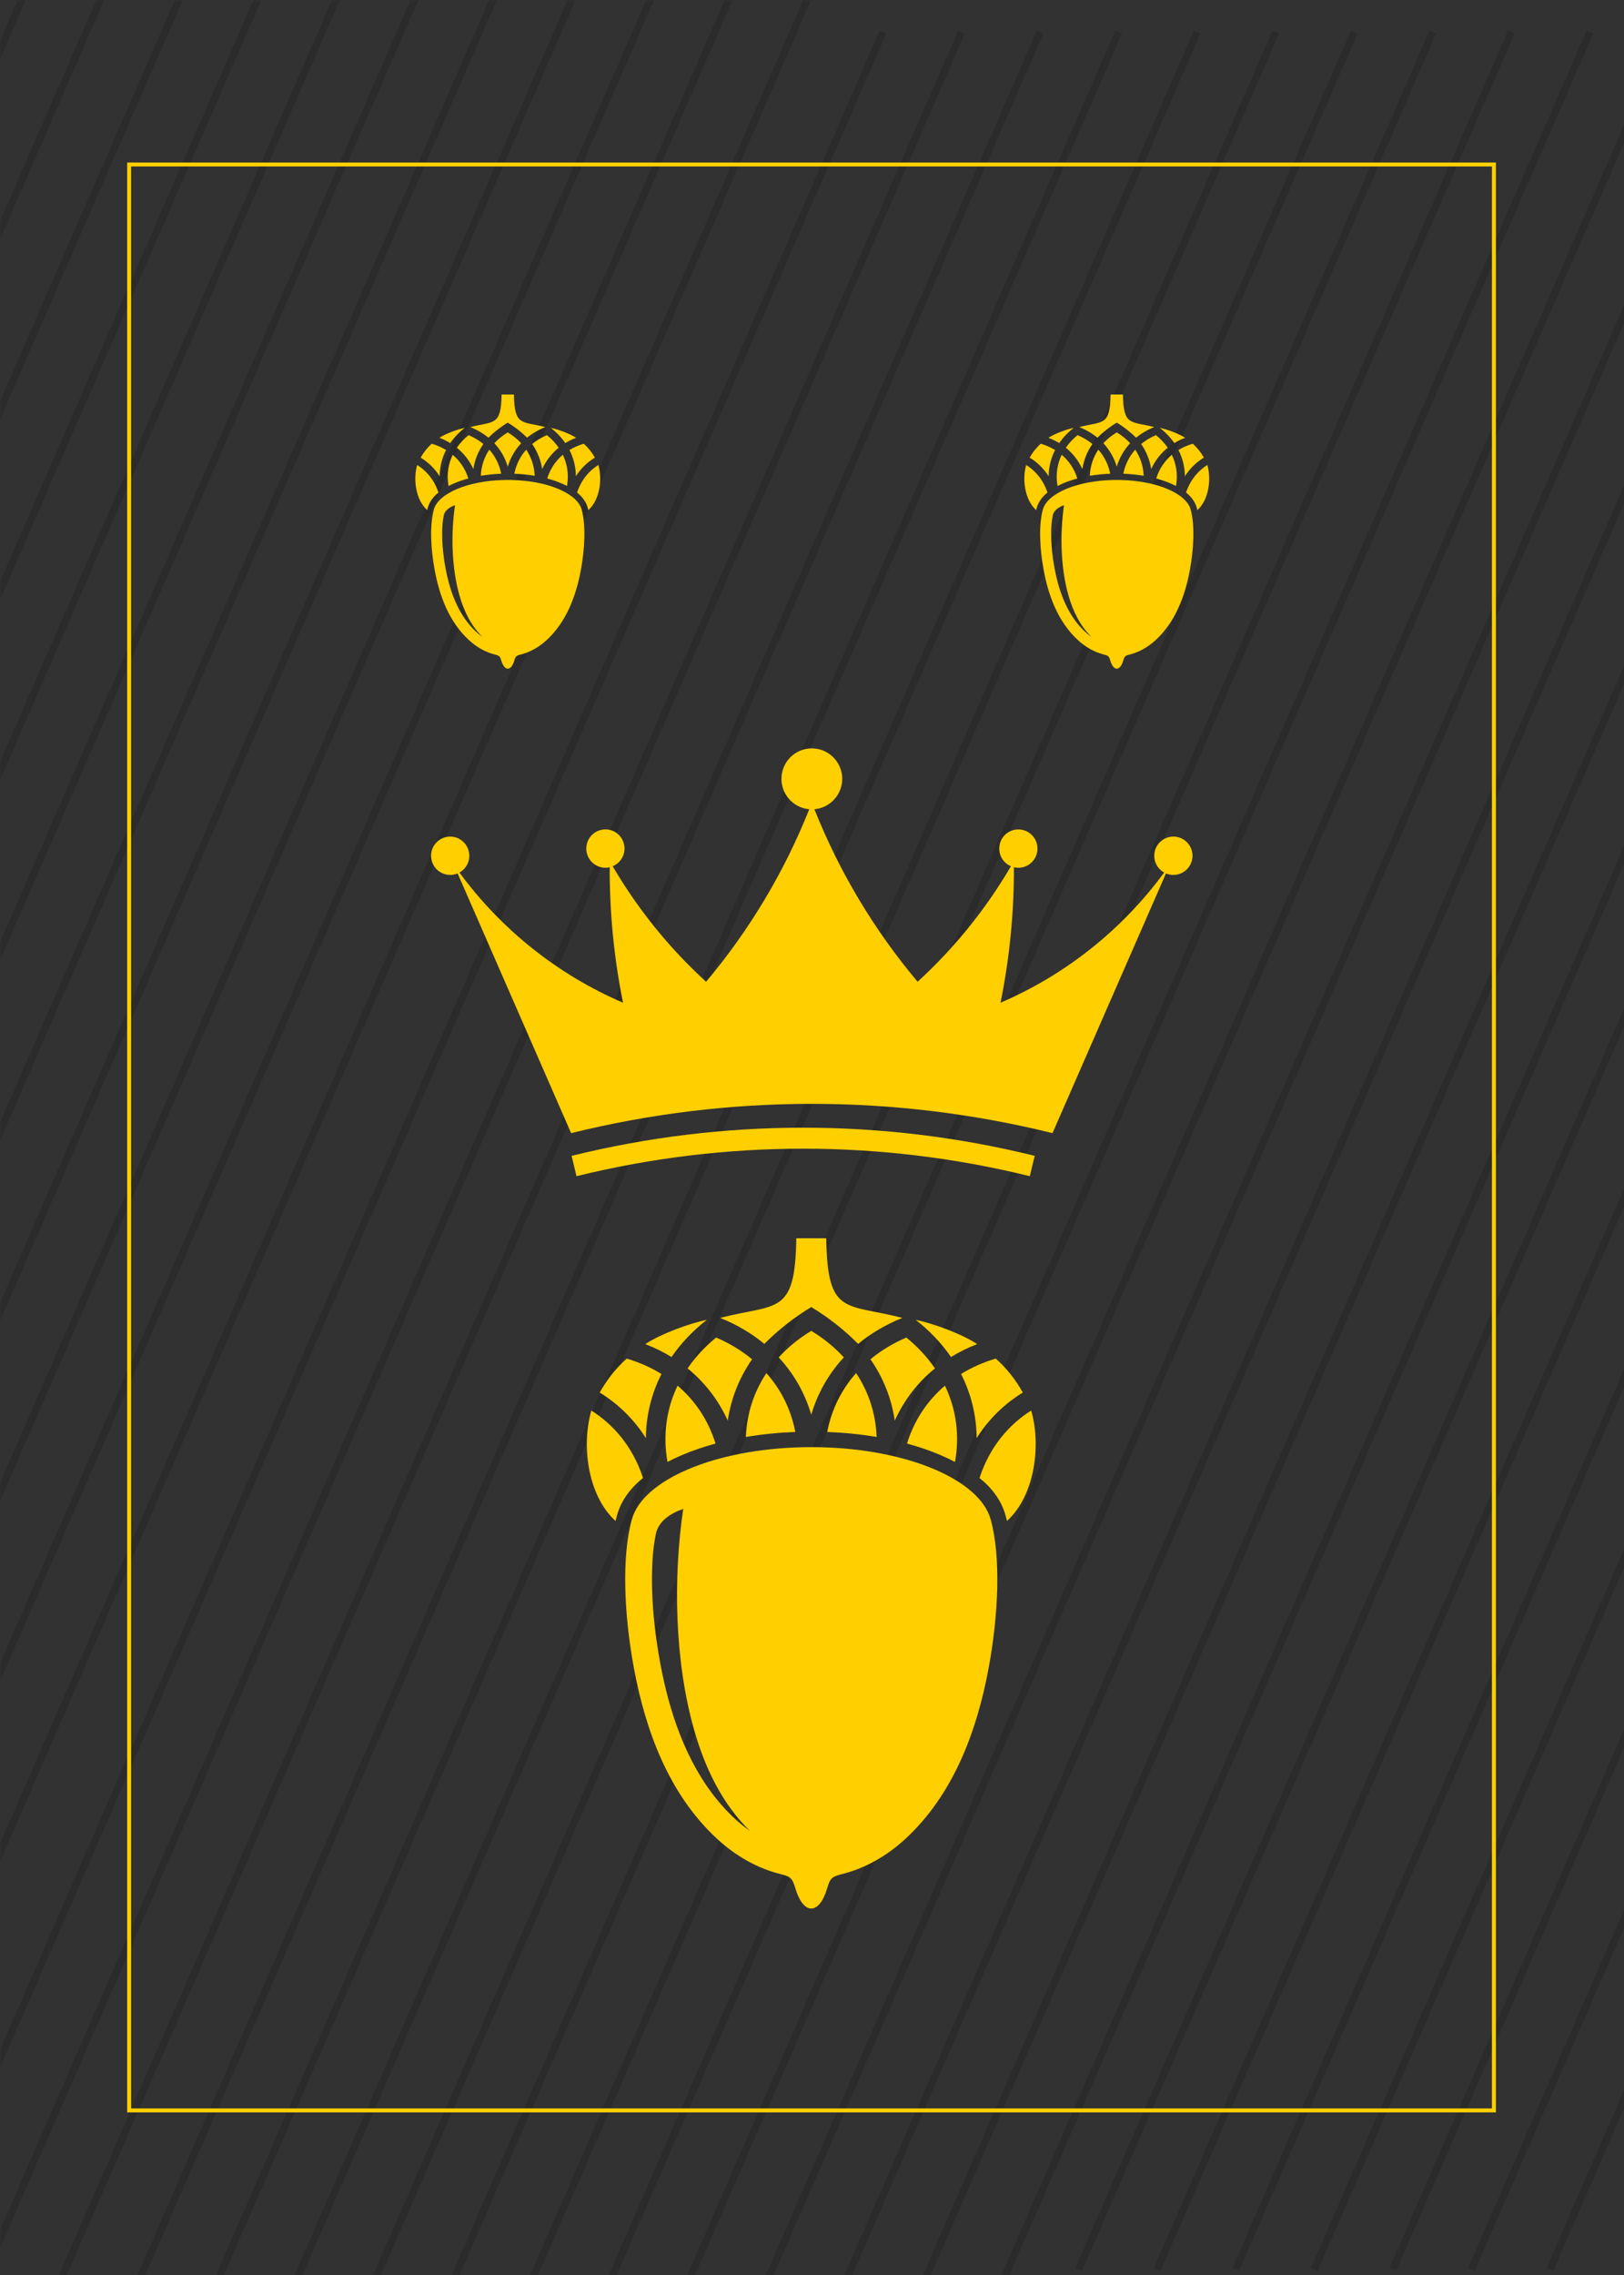<svg xmlns="http://www.w3.org/2000/svg" xmlns:xlink="http://www.w3.org/1999/xlink" width="480" zoomAndPan="magnify" viewBox="0 0 360 504" height="672" preserveAspectRatio="xMidYMid meet" version="1.0"><defs><filter x="0%" y="0%" width="100%" height="100%" id="8a7e48a71b"><feColorMatrix values="0 0 0 0 1 0 0 0 0 1 0 0 0 0 1 0 0 0 1 0" color-interpolation-filters="sRGB"/></filter><mask id="dac9f7658e"><g filter="url(#8a7e48a71b)"><rect x="-36" width="432" fill="#000000" y="-50.4" height="604.8" fill-opacity="0.137"/></g></mask><clipPath id="7e7e9a0557"><path d="M 0 0 L 1 0 L 1 432.848 L 0 432.848 Z M 0 0 " clip-rule="nonzero"/></clipPath><clipPath id="49b59e8061"><path d="M 0 0 L 18 0 L 18 432.848 L 0 432.848 Z M 0 0 " clip-rule="nonzero"/></clipPath><clipPath id="e3e0e787e5"><path d="M 0 0 L 35 0 L 35 432.848 L 0 432.848 Z M 0 0 " clip-rule="nonzero"/></clipPath><clipPath id="d7e2eb55d1"><path d="M 0 0 L 53 0 L 53 432.848 L 0 432.848 Z M 0 0 " clip-rule="nonzero"/></clipPath><clipPath id="4c9bd47649"><path d="M 0 0 L 70 0 L 70 432.848 L 0 432.848 Z M 0 0 " clip-rule="nonzero"/></clipPath><clipPath id="286507d2f0"><path d="M 0 0 L 88 0 L 88 432.848 L 0 432.848 Z M 0 0 " clip-rule="nonzero"/></clipPath><clipPath id="26b9a72f03"><path d="M 0 0 L 105 0 L 105 432.848 L 0 432.848 Z M 0 0 " clip-rule="nonzero"/></clipPath><clipPath id="75e36e653a"><path d="M 0 0 L 122 0 L 122 432.848 L 0 432.848 Z M 0 0 " clip-rule="nonzero"/></clipPath><clipPath id="62edaf0345"><path d="M 0 0 L 140 0 L 140 432.848 L 0 432.848 Z M 0 0 " clip-rule="nonzero"/></clipPath><clipPath id="abcfd02dab"><path d="M 0 0 L 157 0 L 157 432.848 L 0 432.848 Z M 0 0 " clip-rule="nonzero"/></clipPath><clipPath id="518abb61f1"><path d="M 0 0 L 175 0 L 175 432.848 L 0 432.848 Z M 0 0 " clip-rule="nonzero"/></clipPath><clipPath id="d2c214c01b"><path d="M 0 0 L 192 0 L 192 432.848 L 0 432.848 Z M 0 0 " clip-rule="nonzero"/></clipPath><clipPath id="ec163887b6"><path d="M 0 0 L 208.723 0 L 208.723 432.848 L 0 432.848 Z M 0 0 " clip-rule="nonzero"/></clipPath><clipPath id="c21a3aa94f"><rect x="0" width="209" y="0" height="434"/></clipPath><mask id="ebf7c06307"><g filter="url(#8a7e48a71b)"><rect x="-36" width="432" fill="#000000" y="-50.4" height="604.8" fill-opacity="0.137"/></g></mask><clipPath id="5badfac7ff"><path d="M 0 0.203 L 197 0.203 L 197 498 L 0 498 Z M 0 0.203 " clip-rule="nonzero"/></clipPath><clipPath id="8cc3106419"><path d="M 0 0.203 L 214 0.203 L 214 498 L 0 498 Z M 0 0.203 " clip-rule="nonzero"/></clipPath><clipPath id="78670a9c38"><path d="M 12 0.203 L 232 0.203 L 232 498 L 12 498 Z M 12 0.203 " clip-rule="nonzero"/></clipPath><clipPath id="5d2ed6f6e3"><path d="M 29 0.203 L 249 0.203 L 249 498 L 29 498 Z M 29 0.203 " clip-rule="nonzero"/></clipPath><clipPath id="5ea23cdcc3"><path d="M 47 0.203 L 267 0.203 L 267 498 L 47 498 Z M 47 0.203 " clip-rule="nonzero"/></clipPath><clipPath id="58e70511e9"><path d="M 64 0.203 L 284 0.203 L 284 498 L 64 498 Z M 64 0.203 " clip-rule="nonzero"/></clipPath><clipPath id="4a189a1844"><path d="M 81 0.203 L 301 0.203 L 301 498 L 81 498 Z M 81 0.203 " clip-rule="nonzero"/></clipPath><clipPath id="de9199f9e7"><path d="M 99 0.203 L 319 0.203 L 319 498 L 99 498 Z M 99 0.203 " clip-rule="nonzero"/></clipPath><clipPath id="43196819dd"><path d="M 116 0.203 L 336 0.203 L 336 498 L 116 498 Z M 116 0.203 " clip-rule="nonzero"/></clipPath><clipPath id="af41bc57ff"><path d="M 134 0.203 L 354 0.203 L 354 498 L 134 498 Z M 134 0.203 " clip-rule="nonzero"/></clipPath><clipPath id="2a9f39c106"><path d="M 151 0.203 L 360 0.203 L 360 498 L 151 498 Z M 151 0.203 " clip-rule="nonzero"/></clipPath><clipPath id="44646a19a7"><path d="M 168 0.203 L 360 0.203 L 360 498 L 168 498 Z M 168 0.203 " clip-rule="nonzero"/></clipPath><clipPath id="efe527cf05"><path d="M 186 0.203 L 360 0.203 L 360 498 L 186 498 Z M 186 0.203 " clip-rule="nonzero"/></clipPath><clipPath id="98f47a8938"><path d="M 203 0.203 L 360 0.203 L 360 498 L 203 498 Z M 203 0.203 " clip-rule="nonzero"/></clipPath><clipPath id="57e3cadb4b"><path d="M 221 0.203 L 360 0.203 L 360 498 L 221 498 Z M 221 0.203 " clip-rule="nonzero"/></clipPath><clipPath id="9e10d42e64"><rect x="0" width="360" y="0" height="498"/></clipPath><mask id="e6ec8784cd"><g filter="url(#8a7e48a71b)"><rect x="-36" width="432" fill="#000000" y="-50.4" height="604.8" fill-opacity="0.137"/></g></mask><clipPath id="5f86273303"><path d="M 0.223 1 L 122 1 L 122 501.648 L 0.223 501.648 Z M 0.223 1 " clip-rule="nonzero"/></clipPath><clipPath id="63e1e70d64"><path d="M 17 1 L 122 1 L 122 501.648 L 17 501.648 Z M 17 1 " clip-rule="nonzero"/></clipPath><clipPath id="97fe5a8f45"><path d="M 35 1 L 122 1 L 122 501.648 L 35 501.648 Z M 35 1 " clip-rule="nonzero"/></clipPath><clipPath id="3dc204e096"><path d="M 52 1 L 122 1 L 122 501.648 L 52 501.648 Z M 52 1 " clip-rule="nonzero"/></clipPath><clipPath id="d2ff055de4"><path d="M 70 1 L 122 1 L 122 501.648 L 70 501.648 Z M 70 1 " clip-rule="nonzero"/></clipPath><clipPath id="5d61bee8f1"><path d="M 87 1 L 122 1 L 122 501.648 L 87 501.648 Z M 87 1 " clip-rule="nonzero"/></clipPath><clipPath id="d6f2c5af27"><path d="M 104 1 L 122 1 L 122 501.648 L 104 501.648 Z M 104 1 " clip-rule="nonzero"/></clipPath><clipPath id="96dec11a75"><rect x="0" width="122" y="0" height="502"/></clipPath><clipPath id="fd1841dc59"><path d="M 28.016 36 L 331.766 36 L 331.766 468 L 28.016 468 Z M 28.016 36 " clip-rule="nonzero"/></clipPath><clipPath id="64decfb58c"><path d="M 126.242 249 L 229.793 249 L 229.793 260.57 L 126.242 260.57 Z M 126.242 249 " clip-rule="nonzero"/></clipPath><clipPath id="11a3ce4c5f"><path d="M 95.559 165.805 L 264.309 165.805 L 264.309 252 L 95.559 252 Z M 95.559 165.805 " clip-rule="nonzero"/></clipPath><clipPath id="038ccb2566"><path d="M 95.551 106.312 L 129.566 106.312 L 129.566 148.141 L 95.551 148.141 Z M 95.551 106.312 " clip-rule="nonzero"/></clipPath><clipPath id="c76f226fc0"><path d="M 92 87.395 L 133.559 87.395 L 133.559 114 L 92 114 Z M 92 87.395 " clip-rule="nonzero"/></clipPath><clipPath id="69a425ba4b"><path d="M 230.551 106.312 L 264.566 106.312 L 264.566 148.141 L 230.551 148.141 Z M 230.551 106.312 " clip-rule="nonzero"/></clipPath><clipPath id="ef60e0d076"><path d="M 227 87.395 L 268.559 87.395 L 268.559 114 L 227 114 Z M 227 87.395 " clip-rule="nonzero"/></clipPath><clipPath id="7bb83d9fed"><path d="M 138.543 320.562 L 221.129 320.562 L 221.129 422.816 L 138.543 422.816 Z M 138.543 320.562 " clip-rule="nonzero"/></clipPath><clipPath id="846e54f390"><path d="M 130 274.316 L 230 274.316 L 230 337 L 130 337 Z M 130 274.316 " clip-rule="nonzero"/></clipPath></defs><rect x="-36" width="432" fill="#ffffff" y="-50.4" height="604.8" fill-opacity="1"/><rect x="-36" width="432" fill="#323232" y="-50.4" height="604.8" fill-opacity="1"/><g mask="url(#dac9f7658e)"><g transform="matrix(1, 0, 0, 1, 0, 0)"><g clip-path="url(#c21a3aa94f)"><g clip-path="url(#7e7e9a0557)"><path fill="#000000" d="M -217.59 432.297 L -219.066 431.664 L -1.418 -67.574 L 0.051 -66.938 Z M -217.59 432.297 " fill-opacity="1" fill-rule="nonzero"/></g><g clip-path="url(#49b59e8061)"><path fill="#000000" d="M -200.176 432.297 L -201.652 431.664 L 15.992 -67.574 L 17.461 -66.938 Z M -200.176 432.297 " fill-opacity="1" fill-rule="nonzero"/></g><g clip-path="url(#e3e0e787e5)"><path fill="#000000" d="M -182.766 432.297 L -184.242 431.664 L 33.406 -67.574 L 34.875 -66.938 Z M -182.766 432.297 " fill-opacity="1" fill-rule="nonzero"/></g><g clip-path="url(#d7e2eb55d1)"><path fill="#000000" d="M -165.359 432.297 L -166.828 431.664 L 50.816 -67.574 L 52.289 -66.938 Z M -165.359 432.297 " fill-opacity="1" fill-rule="nonzero"/></g><g clip-path="url(#4c9bd47649)"><path fill="#000000" d="M -147.945 432.297 L -149.422 431.664 L 68.223 -67.574 L 69.699 -66.938 Z M -147.945 432.297 " fill-opacity="1" fill-rule="nonzero"/></g><g clip-path="url(#286507d2f0)"><path fill="#000000" d="M -130.535 432.297 L -132.012 431.664 L 85.637 -67.574 L 87.113 -66.938 Z M -130.535 432.297 " fill-opacity="1" fill-rule="nonzero"/></g><g clip-path="url(#26b9a72f03)"><path fill="#000000" d="M -113.121 432.297 L -114.598 431.664 L 103.051 -67.574 L 104.523 -66.938 Z M -113.121 432.297 " fill-opacity="1" fill-rule="nonzero"/></g><g clip-path="url(#75e36e653a)"><path fill="#000000" d="M -95.707 432.297 L -97.184 431.664 L 120.461 -67.574 L 121.93 -66.938 Z M -95.707 432.297 " fill-opacity="1" fill-rule="nonzero"/></g><g clip-path="url(#62edaf0345)"><path fill="#000000" d="M -78.305 432.297 L -79.773 431.664 L 137.875 -67.574 L 139.344 -66.938 Z M -78.305 432.297 " fill-opacity="1" fill-rule="nonzero"/></g><g clip-path="url(#abcfd02dab)"><path fill="#000000" d="M -60.891 432.297 L -62.359 431.664 L 155.281 -67.574 L 156.758 -66.938 Z M -60.891 432.297 " fill-opacity="1" fill-rule="nonzero"/></g><g clip-path="url(#518abb61f1)"><path fill="#000000" d="M -43.477 432.297 L -44.949 431.664 L 172.691 -67.574 L 174.168 -66.938 Z M -43.477 432.297 " fill-opacity="1" fill-rule="nonzero"/></g><g clip-path="url(#d2c214c01b)"><path fill="#000000" d="M -26.066 432.297 L -27.535 431.664 L 190.105 -67.574 L 191.582 -66.938 Z M -26.066 432.297 " fill-opacity="1" fill-rule="nonzero"/></g><g clip-path="url(#ec163887b6)"><path fill="#000000" d="M -8.652 432.297 L -10.129 431.664 L 207.516 -67.574 L 208.992 -66.938 Z M -8.652 432.297 " fill-opacity="1" fill-rule="nonzero"/></g></g></g></g><g mask="url(#ebf7c06307)"><g transform="matrix(1, 0, 0, 1, 0, 6)"><g clip-path="url(#9e10d42e64)"><g clip-path="url(#5badfac7ff)"><path fill="#000000" d="M -21.168 500.652 L -22.637 500.016 L 195.004 0.781 L 196.48 1.414 Z M -21.168 500.652 " fill-opacity="1" fill-rule="nonzero"/></g><g clip-path="url(#8cc3106419)"><path fill="#000000" d="M -3.754 500.652 L -5.23 500.016 L 212.414 0.781 L 213.891 1.414 Z M -3.754 500.652 " fill-opacity="1" fill-rule="nonzero"/></g><g clip-path="url(#78670a9c38)"><path fill="#000000" d="M 13.656 500.652 L 12.184 500.016 L 229.828 0.781 L 231.297 1.414 Z M 13.656 500.652 " fill-opacity="1" fill-rule="nonzero"/></g><g clip-path="url(#5d2ed6f6e3)"><path fill="#000000" d="M 31.07 500.652 L 29.594 500.016 L 247.242 0.781 L 248.711 1.414 Z M 31.07 500.652 " fill-opacity="1" fill-rule="nonzero"/></g><g clip-path="url(#5ea23cdcc3)"><path fill="#000000" d="M 48.484 500.652 L 47.008 500.016 L 264.652 0.781 L 266.125 1.414 Z M 48.484 500.652 " fill-opacity="1" fill-rule="nonzero"/></g><g clip-path="url(#58e70511e9)"><path fill="#000000" d="M 65.891 500.652 L 64.418 500.016 L 282.066 0.781 L 283.535 1.414 Z M 65.891 500.652 " fill-opacity="1" fill-rule="nonzero"/></g><g clip-path="url(#4a189a1844)"><path fill="#000000" d="M 83.301 500.652 L 81.824 500.016 L 299.473 0.781 L 300.949 1.414 Z M 83.301 500.652 " fill-opacity="1" fill-rule="nonzero"/></g><g clip-path="url(#de9199f9e7)"><path fill="#000000" d="M 100.715 500.652 L 99.238 500.016 L 316.883 0.781 L 318.359 1.414 Z M 100.715 500.652 " fill-opacity="1" fill-rule="nonzero"/></g><g clip-path="url(#43196819dd)"><path fill="#000000" d="M 118.125 500.652 L 116.652 500.016 L 334.297 0.781 L 335.773 1.414 Z M 118.125 500.652 " fill-opacity="1" fill-rule="nonzero"/></g><g clip-path="url(#af41bc57ff)"><path fill="#000000" d="M 135.539 500.652 L 134.062 500.016 L 351.711 0.781 L 353.18 1.414 Z M 135.539 500.652 " fill-opacity="1" fill-rule="nonzero"/></g><g clip-path="url(#2a9f39c106)"><path fill="#000000" d="M 152.945 500.652 L 151.477 500.016 L 369.121 0.781 L 370.59 1.414 Z M 152.945 500.652 " fill-opacity="1" fill-rule="nonzero"/></g><g clip-path="url(#44646a19a7)"><path fill="#000000" d="M 170.359 500.652 L 168.887 500.016 L 386.527 0.781 L 388.004 1.414 Z M 170.359 500.652 " fill-opacity="1" fill-rule="nonzero"/></g><g clip-path="url(#efe527cf05)"><path fill="#000000" d="M 187.77 500.652 L 186.301 500.016 L 403.941 0.781 L 405.418 1.414 Z M 187.77 500.652 " fill-opacity="1" fill-rule="nonzero"/></g><g clip-path="url(#98f47a8938)"><path fill="#000000" d="M 205.184 500.652 L 203.711 500.016 L 421.352 0.781 L 422.828 1.414 Z M 205.184 500.652 " fill-opacity="1" fill-rule="nonzero"/></g><g clip-path="url(#57e3cadb4b)"><path fill="#000000" d="M 222.594 500.652 L 221.117 500.016 L 438.766 0.781 L 440.242 1.414 Z M 222.594 500.652 " fill-opacity="1" fill-rule="nonzero"/></g></g></g></g><g mask="url(#e6ec8784cd)"><g transform="matrix(1, 0, 0, 1, 238, 2)"><g clip-path="url(#96dec11a75)"><g clip-path="url(#5f86273303)"><path fill="#000000" d="M 1.832 501.098 L 0.363 500.461 L 218.004 1.227 L 219.48 1.859 Z M 1.832 501.098 " fill-opacity="1" fill-rule="nonzero"/></g><g clip-path="url(#63e1e70d64)"><path fill="#000000" d="M 19.246 501.098 L 17.77 500.461 L 235.414 1.227 L 236.891 1.859 Z M 19.246 501.098 " fill-opacity="1" fill-rule="nonzero"/></g><g clip-path="url(#97fe5a8f45)"><path fill="#000000" d="M 36.656 501.098 L 35.184 500.461 L 252.828 1.227 L 254.297 1.859 Z M 36.656 501.098 " fill-opacity="1" fill-rule="nonzero"/></g><g clip-path="url(#3dc204e096)"><path fill="#000000" d="M 54.07 501.098 L 52.594 500.461 L 270.242 1.227 L 271.711 1.859 Z M 54.07 501.098 " fill-opacity="1" fill-rule="nonzero"/></g><g clip-path="url(#d2ff055de4)"><path fill="#000000" d="M 71.484 501.098 L 70.008 500.461 L 287.652 1.227 L 289.125 1.859 Z M 71.484 501.098 " fill-opacity="1" fill-rule="nonzero"/></g><g clip-path="url(#5d61bee8f1)"><path fill="#000000" d="M 88.891 501.098 L 87.418 500.461 L 305.066 1.227 L 306.535 1.859 Z M 88.891 501.098 " fill-opacity="1" fill-rule="nonzero"/></g><g clip-path="url(#d6f2c5af27)"><path fill="#000000" d="M 106.301 501.098 L 104.824 500.461 L 322.473 1.227 L 323.949 1.859 Z M 106.301 501.098 " fill-opacity="1" fill-rule="nonzero"/></g></g></g></g><g clip-path="url(#fd1841dc59)"><path fill="#ffcf00" d="M 331.602 467.977 L 28.188 467.977 L 28.188 36 L 331.602 36 Z M 29.066 467.098 L 330.723 467.098 L 330.723 36.879 L 29.066 36.879 Z M 29.066 467.098 " fill-opacity="1" fill-rule="nonzero"/></g><g clip-path="url(#64decfb58c)"><path fill="#ffcf00" d="M 229.371 256.066 L 228.277 260.57 C 195.273 252.445 160.805 252.445 127.801 260.57 L 126.707 256.066 C 160.43 247.746 195.664 247.746 229.387 256.066 L 229.371 256.066 " fill-opacity="1" fill-rule="nonzero"/></g><g clip-path="url(#11a3ce4c5f)"><path fill="#ffcf00" d="M 101.852 193.305 C 111.156 205.977 123.68 215.938 138.105 222.137 C 136.113 212.27 135.125 202.207 135.156 192.133 C 132.879 192.656 130.602 191.23 130.074 188.949 C 129.551 186.648 130.961 184.383 133.254 183.855 C 135.531 183.316 137.805 184.742 138.332 187.039 C 138.797 189.051 137.73 191.125 135.812 191.906 C 141.402 201.43 148.367 210.062 156.52 217.496 C 166.137 206.07 173.852 193.168 179.395 179.277 C 175.68 178.961 172.938 175.688 173.254 171.977 C 173.566 168.254 176.832 165.504 180.535 165.82 C 184.234 166.133 186.992 169.41 186.676 173.117 C 186.391 176.391 183.801 178.992 180.535 179.277 C 186.062 193.168 193.793 206.07 203.41 217.496 C 211.543 210.062 218.527 201.43 224.098 191.906 C 221.941 191.004 220.938 188.512 221.836 186.348 C 222.734 184.188 225.223 183.18 227.379 184.082 C 229.539 184.984 230.555 187.477 229.656 189.637 C 228.848 191.562 226.781 192.613 224.758 192.133 C 224.789 202.207 223.801 212.27 221.793 222.137 C 236.234 215.938 248.742 205.977 258.062 193.305 C 256.008 192.16 255.273 189.578 256.398 187.52 C 257.539 185.477 260.113 184.727 262.168 185.867 C 264.203 187.012 264.953 189.594 263.816 191.637 C 262.766 193.543 260.457 194.34 258.465 193.5 L 233.312 251.035 C 198.258 242.383 161.641 242.383 126.602 251.035 L 101.445 193.5 C 99.289 194.414 96.801 193.395 95.887 191.23 C 94.988 189.066 95.992 186.59 98.152 185.672 C 100.309 184.758 102.797 185.777 103.695 187.941 C 104.547 189.938 103.738 192.25 101.852 193.305 " fill-opacity="1" fill-rule="nonzero"/></g><g clip-path="url(#038ccb2566)"><path fill="#ffcf00" d="M 98.375 114.176 C 98.105 115.434 98.027 116.805 98.016 118.059 C 98 119.977 98.16 121.922 98.426 123.82 C 98.527 124.512 98.637 125.203 98.766 125.891 C 99.59 130.305 101.102 134.828 103.992 138.32 C 104.848 139.355 105.844 140.332 106.949 141.098 C 104.41 138.637 102.824 135.344 101.836 131.855 C 100.09 125.688 99.938 118.215 100.867 111.926 C 99.781 112.301 98.629 112.984 98.375 114.176 Z M 114.016 146.293 C 114.277 145.41 114.438 145.25 115.352 145.023 C 117.395 144.52 119.375 143.453 121.152 141.828 C 125.543 137.809 127.688 132.055 128.754 126.336 C 129.652 121.527 129.883 116.266 128.938 112.871 C 127.938 109.293 121.387 106.5 113.328 106.332 C 113.074 106.328 112.816 106.324 112.559 106.324 C 112.301 106.324 112.043 106.328 111.789 106.332 C 103.73 106.5 97.18 109.293 96.18 112.871 C 95.234 116.266 95.465 121.527 96.363 126.336 C 97.43 132.055 99.574 137.809 103.969 141.828 C 105.742 143.453 107.723 144.52 109.766 145.023 C 110.68 145.25 110.84 145.41 111.102 146.293 C 111.832 148.758 113.285 148.758 114.016 146.293 " fill-opacity="1" fill-rule="evenodd"/></g><g clip-path="url(#c76f226fc0)"><path fill="#ffcf00" d="M 111.102 104.949 C 110.699 102.879 109.777 101.086 108.465 99.617 C 107.344 101.289 106.676 103.242 106.59 105.402 C 108.098 105.152 109.621 105.008 111.102 104.949 Z M 100.355 100.754 C 99.414 102.695 99.035 104.887 99.363 107.215 C 99.383 107.367 99.406 107.52 99.434 107.668 C 99.891 107.43 100.348 107.219 100.789 107.031 C 101.758 106.625 102.777 106.281 103.816 106.004 C 103.148 103.855 101.941 102.094 100.355 100.754 Z M 97.199 109.125 C 97.074 108.734 96.926 108.348 96.754 107.965 C 95.797 105.816 94.309 104.16 92.48 103.008 C 91.559 106.145 92.137 110.719 94.691 113.016 C 94.734 112.84 94.777 112.668 94.828 112.496 C 95.203 111.145 96.102 109.984 97.199 109.125 Z M 93.246 101.379 C 94.984 102.438 96.402 103.848 97.461 105.512 C 97.473 103.512 97.941 101.535 98.883 99.695 C 97.914 99.102 96.848 98.637 95.711 98.301 C 94.719 99.176 93.891 100.234 93.246 101.379 Z M 103.023 94.789 C 101.719 95.801 100.645 96.938 99.801 98.16 C 99.062 97.707 98.266 97.316 97.41 96.988 C 98.84 96.047 101.5 95.086 103.023 94.789 Z M 104.934 103.926 C 105.227 101.945 105.969 100.055 107.156 98.363 C 106.188 97.57 105.086 96.91 103.875 96.395 C 102.855 97.219 101.977 98.16 101.266 99.191 C 102.871 100.488 104.109 102.105 104.934 103.926 Z M 114.016 104.949 C 114.418 102.879 115.34 101.086 116.652 99.617 C 117.773 101.289 118.441 103.242 118.527 105.402 C 117.02 105.152 115.5 105.008 114.016 104.949 Z M 124.762 100.754 C 125.703 102.695 126.086 104.887 125.754 107.215 C 125.734 107.367 125.711 107.52 125.684 107.668 C 125.227 107.43 124.77 107.219 124.328 107.031 C 123.359 106.625 122.344 106.281 121.301 106.004 C 121.965 103.855 123.176 102.094 124.762 100.754 Z M 127.918 109.125 C 128.043 108.734 128.191 108.348 128.363 107.965 C 129.32 105.816 130.809 104.16 132.637 103.008 C 133.559 106.145 132.98 110.719 130.426 113.016 C 130.383 112.84 130.34 112.668 130.289 112.496 C 129.914 111.145 129.016 109.984 127.918 109.125 Z M 131.871 101.379 C 130.133 102.438 128.715 103.848 127.656 105.512 C 127.645 103.512 127.172 101.535 126.234 99.695 C 127.203 99.102 128.27 98.637 129.406 98.301 C 130.398 99.176 131.227 100.234 131.871 101.379 Z M 122.094 94.789 C 123.402 95.801 124.473 96.938 125.316 98.16 C 126.055 97.707 126.852 97.316 127.707 96.988 C 126.281 96.047 123.617 95.086 122.094 94.789 Z M 120.184 103.926 C 119.891 101.945 119.148 100.055 117.961 98.363 C 118.93 97.57 120.031 96.91 121.242 96.395 C 122.262 97.219 123.141 98.16 123.852 99.191 C 122.246 100.488 121.012 102.105 120.184 103.926 Z M 112.559 95.789 C 113.684 96.465 114.684 97.273 115.531 98.191 C 114.121 99.703 113.125 101.477 112.559 103.391 C 111.992 101.477 110.996 99.703 109.586 98.191 C 110.43 97.273 111.434 96.465 112.559 95.789 Z M 111.191 87.395 L 113.926 87.395 C 114.031 94.449 115.664 93.281 120.879 94.613 C 119.336 95.227 117.988 96.027 116.84 96.969 C 115.617 95.742 114.133 94.57 112.559 93.633 C 110.984 94.57 109.5 95.742 108.277 96.969 C 107.129 96.027 105.781 95.227 104.238 94.613 C 109.453 93.281 111.086 94.449 111.191 87.395 " fill-opacity="1" fill-rule="evenodd"/></g><g clip-path="url(#69a425ba4b)"><path fill="#ffcf00" d="M 233.375 114.176 C 233.105 115.434 233.027 116.805 233.016 118.059 C 233 119.977 233.16 121.922 233.426 123.82 C 233.527 124.512 233.637 125.203 233.766 125.891 C 234.59 130.305 236.102 134.828 238.992 138.32 C 239.848 139.355 240.844 140.332 241.949 141.098 C 239.41 138.637 237.824 135.344 236.836 131.855 C 235.09 125.688 234.938 118.215 235.867 111.926 C 234.781 112.301 233.629 112.984 233.375 114.176 Z M 249.016 146.293 C 249.277 145.41 249.438 145.25 250.352 145.023 C 252.395 144.52 254.375 143.453 256.152 141.828 C 260.543 137.809 262.688 132.055 263.754 126.336 C 264.652 121.527 264.883 116.266 263.938 112.871 C 262.938 109.293 256.387 106.5 248.328 106.332 C 248.074 106.328 247.816 106.324 247.559 106.324 C 247.301 106.324 247.043 106.328 246.789 106.332 C 238.73 106.5 232.18 109.293 231.18 112.871 C 230.234 116.266 230.465 121.527 231.363 126.336 C 232.43 132.055 234.574 137.809 238.969 141.828 C 240.742 143.453 242.723 144.52 244.766 145.023 C 245.68 145.25 245.84 145.41 246.102 146.293 C 246.832 148.758 248.285 148.758 249.016 146.293 " fill-opacity="1" fill-rule="evenodd"/></g><g clip-path="url(#ef60e0d076)"><path fill="#ffcf00" d="M 246.102 104.949 C 245.699 102.879 244.777 101.086 243.465 99.617 C 242.344 101.289 241.676 103.242 241.59 105.402 C 243.098 105.152 244.621 105.008 246.102 104.949 Z M 235.355 100.754 C 234.414 102.695 234.035 104.887 234.363 107.215 C 234.383 107.367 234.406 107.52 234.434 107.668 C 234.891 107.43 235.348 107.219 235.789 107.031 C 236.758 106.625 237.777 106.281 238.816 106.004 C 238.148 103.855 236.941 102.094 235.355 100.754 Z M 232.199 109.125 C 232.074 108.734 231.926 108.348 231.754 107.965 C 230.797 105.816 229.309 104.16 227.48 103.008 C 226.559 106.145 227.137 110.719 229.691 113.016 C 229.734 112.84 229.777 112.668 229.828 112.496 C 230.203 111.145 231.102 109.984 232.199 109.125 Z M 228.246 101.379 C 229.984 102.438 231.402 103.848 232.461 105.512 C 232.473 103.512 232.941 101.535 233.883 99.695 C 232.914 99.102 231.848 98.637 230.711 98.301 C 229.719 99.176 228.891 100.234 228.246 101.379 Z M 238.023 94.789 C 236.719 95.801 235.645 96.938 234.801 98.16 C 234.062 97.707 233.266 97.316 232.41 96.988 C 233.84 96.047 236.5 95.086 238.023 94.789 Z M 239.934 103.926 C 240.227 101.945 240.969 100.055 242.156 98.363 C 241.188 97.57 240.086 96.91 238.875 96.395 C 237.855 97.219 236.977 98.16 236.266 99.191 C 237.871 100.488 239.109 102.105 239.934 103.926 Z M 249.016 104.949 C 249.418 102.879 250.34 101.086 251.652 99.617 C 252.773 101.289 253.441 103.242 253.527 105.402 C 252.02 105.152 250.5 105.008 249.016 104.949 Z M 259.762 100.754 C 260.703 102.695 261.086 104.887 260.754 107.215 C 260.734 107.367 260.711 107.52 260.684 107.668 C 260.227 107.43 259.77 107.219 259.328 107.031 C 258.359 106.625 257.344 106.281 256.301 106.004 C 256.965 103.855 258.176 102.094 259.762 100.754 Z M 262.918 109.125 C 263.043 108.734 263.191 108.348 263.363 107.965 C 264.32 105.816 265.809 104.16 267.637 103.008 C 268.559 106.145 267.98 110.719 265.426 113.016 C 265.383 112.84 265.34 112.668 265.289 112.496 C 264.914 111.145 264.016 109.984 262.918 109.125 Z M 266.871 101.379 C 265.133 102.438 263.715 103.848 262.656 105.512 C 262.645 103.512 262.172 101.535 261.234 99.695 C 262.203 99.102 263.27 98.637 264.406 98.301 C 265.398 99.176 266.227 100.234 266.871 101.379 Z M 257.094 94.789 C 258.402 95.801 259.473 96.938 260.316 98.16 C 261.055 97.707 261.852 97.316 262.707 96.988 C 261.281 96.047 258.617 95.086 257.094 94.789 Z M 255.184 103.926 C 254.891 101.945 254.148 100.055 252.961 98.363 C 253.93 97.57 255.031 96.91 256.242 96.395 C 257.262 97.219 258.141 98.16 258.852 99.191 C 257.246 100.488 256.012 102.105 255.184 103.926 Z M 247.559 95.789 C 248.684 96.465 249.684 97.273 250.531 98.191 C 249.121 99.703 248.125 101.477 247.559 103.391 C 246.992 101.477 245.996 99.703 244.586 98.191 C 245.43 97.273 246.434 96.465 247.559 95.789 Z M 246.191 87.395 L 248.926 87.395 C 249.031 94.449 250.664 93.281 255.879 94.613 C 254.336 95.227 252.988 96.027 251.84 96.969 C 250.617 95.742 249.133 94.57 247.559 93.633 C 245.984 94.57 244.5 95.742 243.277 96.969 C 242.129 96.027 240.781 95.227 239.238 94.613 C 244.453 93.281 246.086 94.449 246.191 87.395 " fill-opacity="1" fill-rule="evenodd"/></g><g clip-path="url(#7bb83d9fed)"><path fill="#ffcf00" d="M 145.398 339.789 C 144.746 342.863 144.551 346.215 144.523 349.273 C 144.488 353.965 144.879 358.719 145.523 363.363 C 145.762 365.055 146.035 366.742 146.348 368.422 C 148.344 379.207 152.016 390.27 159.039 398.809 C 161.113 401.336 163.535 403.727 166.219 405.598 C 160.051 399.582 156.195 391.535 153.801 383.008 C 149.559 367.93 149.188 349.66 151.453 334.285 C 148.809 335.203 146.016 336.875 145.398 339.789 Z M 183.375 418.293 C 184.012 416.137 184.398 415.746 186.613 415.191 C 191.578 413.961 196.391 411.355 200.699 407.383 C 211.367 397.555 216.57 383.492 219.16 369.516 C 221.336 357.754 221.902 344.895 219.605 336.602 C 217.18 327.852 201.273 321.027 181.707 320.617 C 181.086 320.602 180.461 320.598 179.836 320.598 C 179.211 320.598 178.586 320.602 177.965 320.617 C 158.398 321.027 142.496 327.852 140.07 336.602 C 137.77 344.895 138.336 357.754 140.512 369.516 C 143.105 383.492 148.305 397.555 158.973 407.383 C 163.281 411.355 168.09 413.961 173.055 415.191 C 175.273 415.746 175.66 416.137 176.297 418.293 C 178.07 424.324 181.602 424.324 183.375 418.293 " fill-opacity="1" fill-rule="evenodd"/></g><g clip-path="url(#846e54f390)"><path fill="#ffcf00" d="M 176.297 317.234 C 175.324 312.172 173.082 307.785 169.895 304.195 C 167.176 308.285 165.547 313.059 165.34 318.344 C 169 317.727 172.699 317.371 176.297 317.234 Z M 150.203 306.98 C 147.922 311.727 146.996 317.082 147.793 322.773 C 147.844 323.145 147.902 323.512 147.969 323.879 C 149.07 323.297 150.184 322.777 151.262 322.32 C 153.613 321.324 156.082 320.492 158.613 319.809 C 156.992 314.562 154.055 310.258 150.203 306.98 Z M 142.543 327.438 C 142.234 326.488 141.875 325.539 141.461 324.598 C 139.133 319.348 135.523 315.297 131.086 312.488 C 128.848 320.156 130.25 331.332 136.453 336.953 C 136.555 336.52 136.664 336.098 136.781 335.676 C 137.695 332.379 139.875 329.539 142.543 327.438 Z M 132.941 308.504 C 137.16 311.094 140.609 314.539 143.176 318.605 C 143.211 313.715 144.348 308.883 146.633 304.391 C 144.277 302.938 141.688 301.797 138.93 300.977 C 136.52 303.121 134.504 305.703 132.941 308.504 Z M 156.684 292.398 C 153.512 294.871 150.906 297.652 148.859 300.633 C 147.066 299.531 145.133 298.57 143.051 297.773 C 146.523 295.473 152.988 293.125 156.684 292.398 Z M 161.324 314.727 C 162.035 309.891 163.836 305.266 166.715 301.133 C 164.371 299.191 161.688 297.574 158.754 296.32 C 156.273 298.34 154.141 300.633 152.418 303.152 C 156.316 306.324 159.316 310.277 161.324 314.727 Z M 183.375 317.234 C 184.348 312.172 186.59 307.785 189.781 304.195 C 192.496 308.285 194.121 313.059 194.332 318.344 C 190.672 317.727 186.973 317.371 183.375 317.234 Z M 209.469 306.98 C 211.75 311.727 212.676 317.082 211.879 322.773 C 211.828 323.145 211.77 323.512 211.703 323.879 C 210.598 323.297 209.488 322.777 208.41 322.32 C 206.059 321.324 203.594 320.492 201.059 319.809 C 202.68 314.562 205.617 310.258 209.469 306.98 Z M 217.129 327.438 C 217.434 326.488 217.797 325.539 218.215 324.598 C 220.539 319.348 224.148 315.297 228.586 312.488 C 230.828 320.156 229.422 331.332 223.219 336.953 C 223.113 336.52 223.008 336.098 222.891 335.676 C 221.977 332.379 219.797 329.539 217.129 327.438 Z M 226.73 308.504 C 222.512 311.094 219.062 314.539 216.496 318.605 C 216.465 313.715 215.324 308.883 213.043 304.391 C 215.395 302.938 217.984 301.797 220.746 300.977 C 223.152 303.121 225.164 305.703 226.73 308.504 Z M 202.984 292.398 C 206.164 294.871 208.766 297.652 210.812 300.633 C 212.602 299.531 214.543 298.57 216.617 297.773 C 213.152 295.473 206.684 293.125 202.984 292.398 Z M 198.344 314.727 C 197.637 309.891 195.836 305.266 192.957 301.133 C 195.305 299.191 197.984 297.574 200.918 296.32 C 203.398 298.34 205.531 300.633 207.254 303.152 C 203.355 306.324 200.355 310.277 198.344 314.727 Z M 179.836 294.836 C 182.57 296.492 185 298.465 187.059 300.715 C 183.629 304.406 181.207 308.738 179.836 313.422 C 178.465 308.738 176.043 304.406 172.617 300.715 C 174.672 298.465 177.102 296.492 179.836 294.836 Z M 176.52 274.316 L 183.156 274.316 C 183.41 291.562 187.379 288.707 200.035 291.965 C 196.293 293.465 193.02 295.418 190.227 297.727 C 187.266 294.723 183.656 291.863 179.836 289.562 C 176.012 291.863 172.41 294.723 169.441 297.727 C 166.652 295.418 163.375 293.465 159.637 291.965 C 172.293 288.707 176.262 291.562 176.52 274.316 " fill-opacity="1" fill-rule="evenodd"/></g></svg>